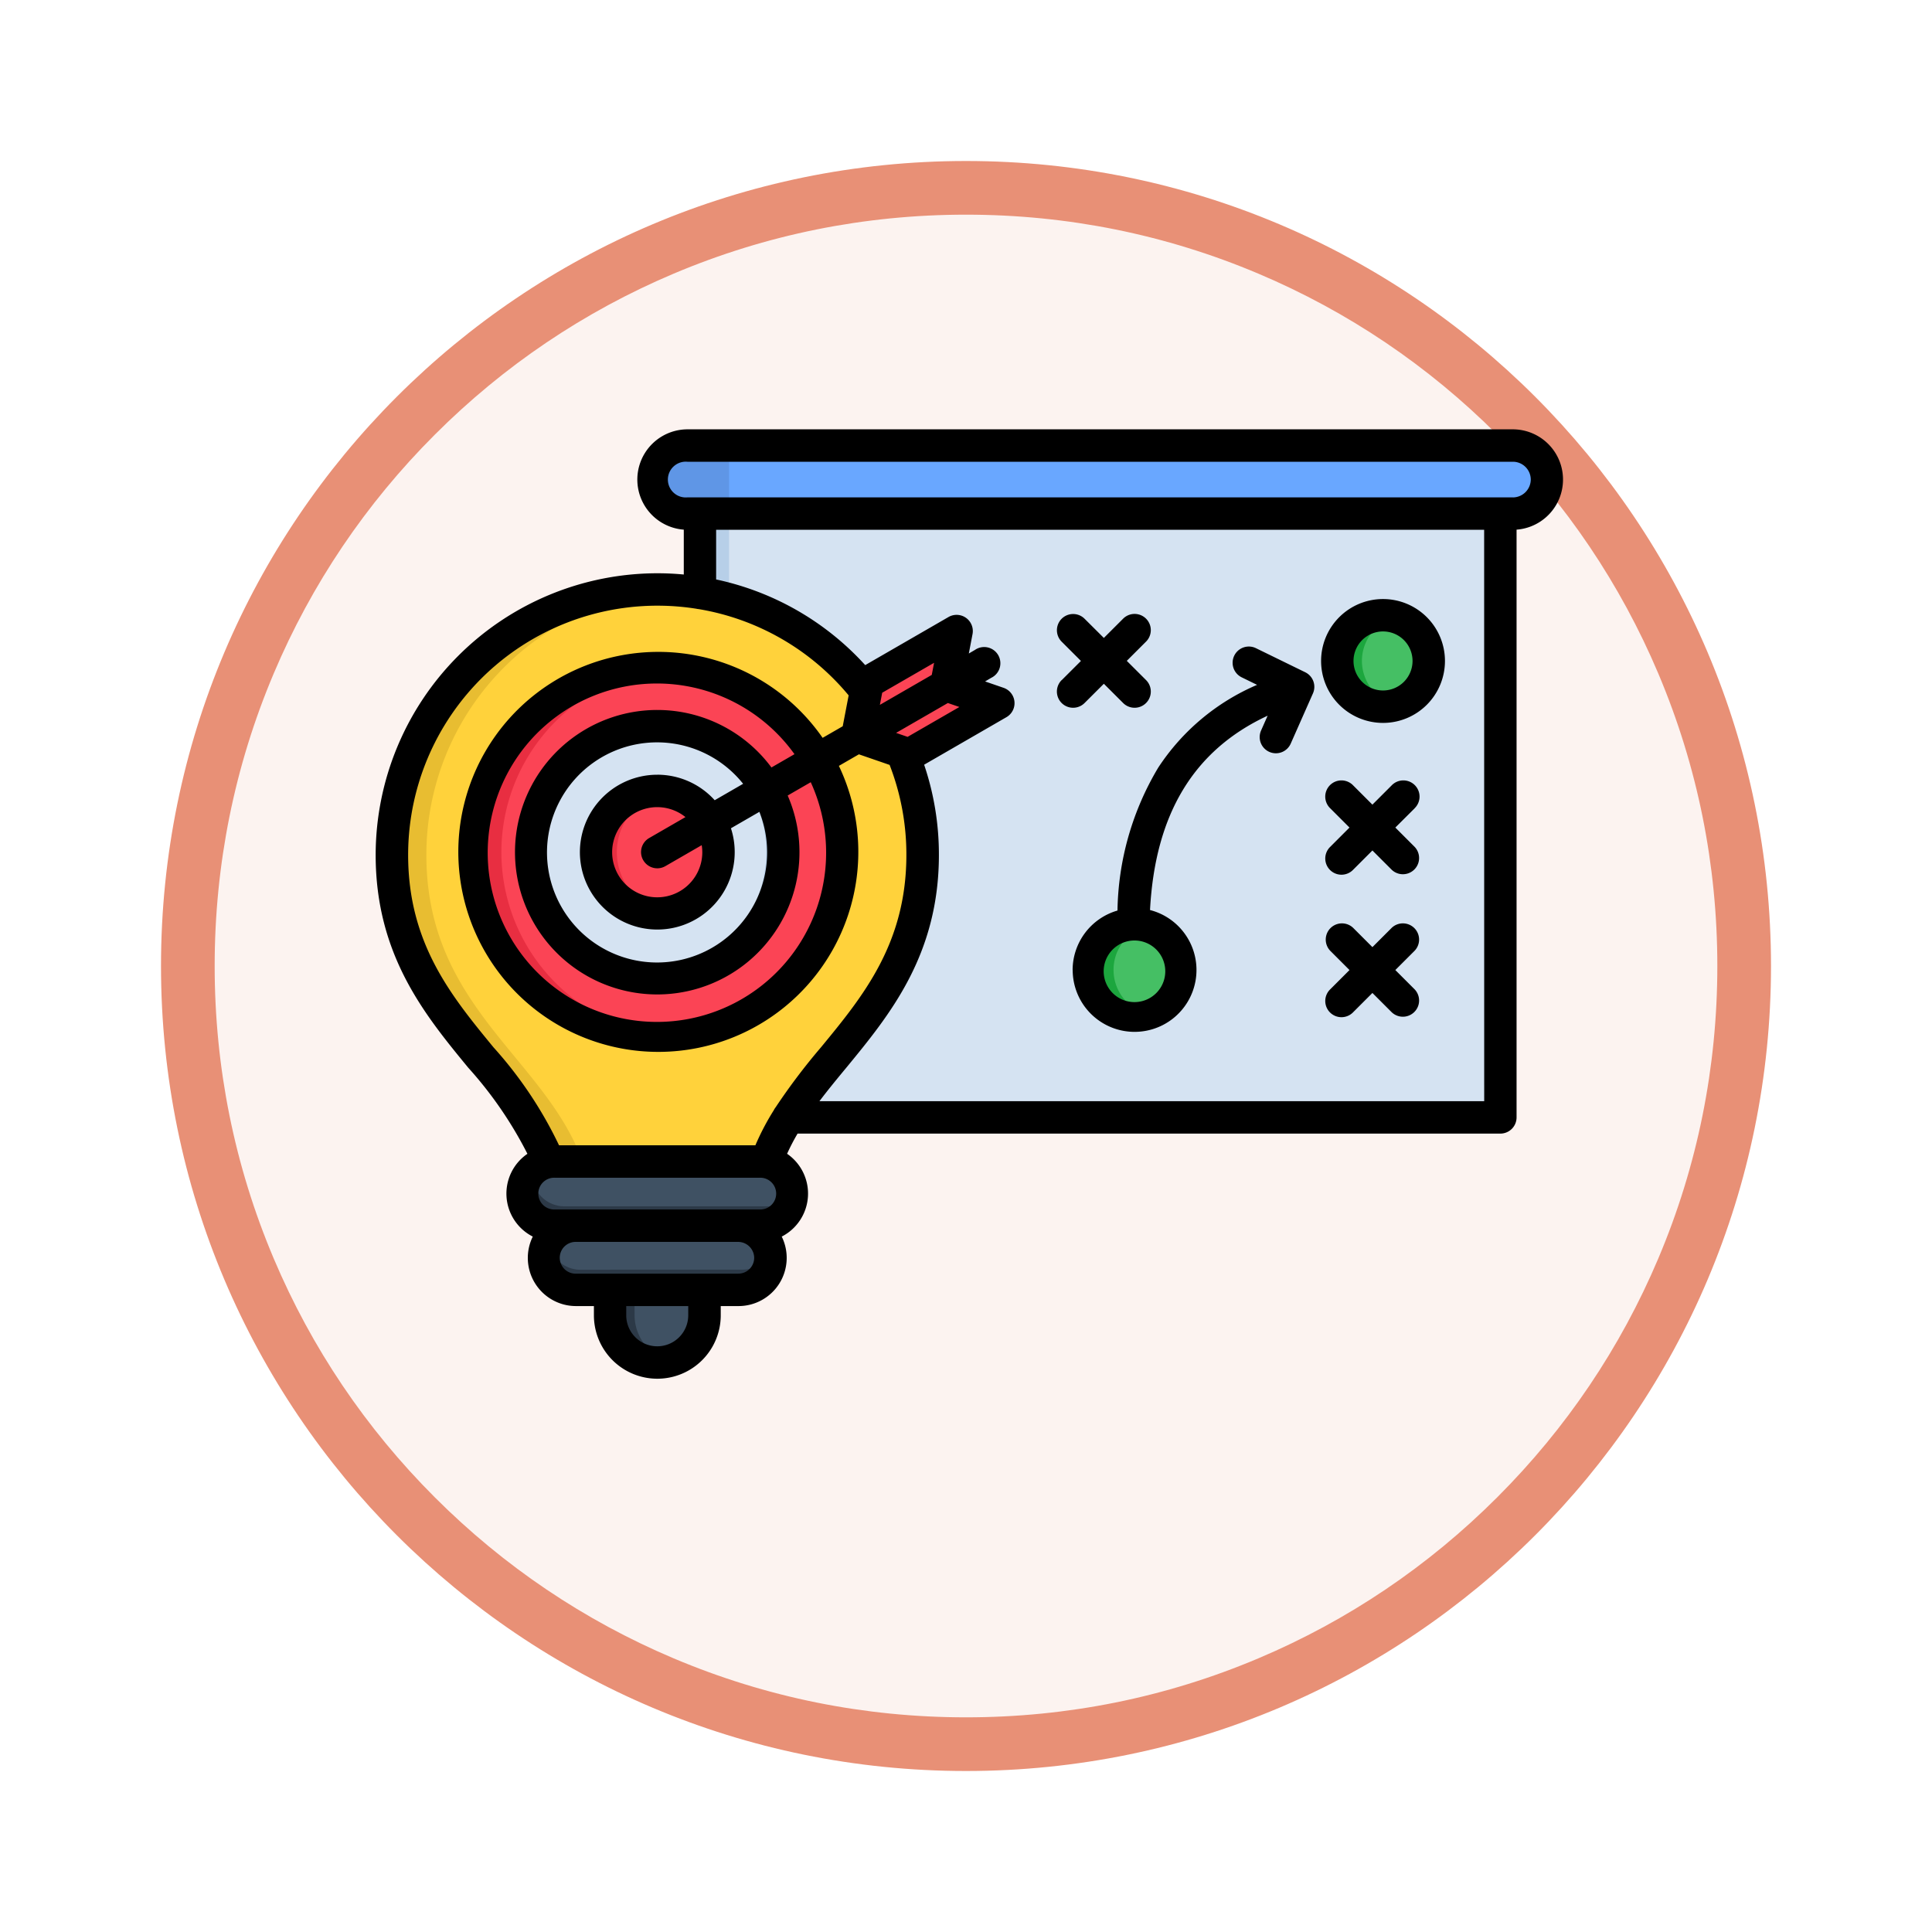 <svg xmlns="http://www.w3.org/2000/svg" xmlns:xlink="http://www.w3.org/1999/xlink" width="108" height="108" viewBox="0 0 108 108">
  <defs>
    <filter id="Trazado_982547" x="0" y="0" width="108" height="108" filterUnits="userSpaceOnUse">
      <feOffset dy="3" input="SourceAlpha"/>
      <feGaussianBlur stdDeviation="3" result="blur"/>
      <feFlood flood-opacity="0.161"/>
      <feComposite operator="in" in2="blur"/>
      <feComposite in="SourceGraphic"/>
    </filter>
  </defs>
  <g id="Grupo_1162519" data-name="Grupo 1162519" transform="translate(-711 -5643)">
    <g id="Grupo_1162389" data-name="Grupo 1162389" transform="translate(561 -1306)">
      <g id="Grupo_1159290" data-name="Grupo 1159290" transform="translate(-16 5213)">
        <g id="Grupo_1154416" data-name="Grupo 1154416" transform="translate(175 1742)">
          <g id="Grupo_1153134" data-name="Grupo 1153134">
            <g id="Grupo_1149598" data-name="Grupo 1149598">
              <g id="Grupo_1148770" data-name="Grupo 1148770">
                <g id="Grupo_1146954" data-name="Grupo 1146954">
                  <g transform="matrix(1, 0, 0, 1, -9, -6)" filter="url(#Trazado_982547)">
                    <g id="Trazado_982547-2" data-name="Trazado 982547" transform="translate(9 6)" fill="#fcf3f0">
                      <path d="M 45 88.5 C 39.127 88.5 33.43 87.35 28.068 85.082 C 22.889 82.891 18.236 79.755 14.241 75.759 C 10.245 71.764 7.109 67.111 4.918 61.932 C 2.65 56.57 1.5 50.873 1.5 45 C 1.5 39.127 2.65 33.43 4.918 28.068 C 7.109 22.889 10.245 18.236 14.241 14.241 C 18.236 10.245 22.889 7.109 28.068 4.918 C 33.43 2.65 39.127 1.5 45 1.5 C 50.873 1.5 56.57 2.65 61.932 4.918 C 67.111 7.109 71.764 10.245 75.759 14.241 C 79.755 18.236 82.891 22.889 85.082 28.068 C 87.35 33.43 88.5 39.127 88.5 45 C 88.5 50.873 87.35 56.57 85.082 61.932 C 82.891 67.111 79.755 71.764 75.759 75.759 C 71.764 79.755 67.111 82.891 61.932 85.082 C 56.57 87.35 50.873 88.5 45 88.5 Z" stroke="none"/>
                      <path d="M 45 3 C 39.329 3 33.829 4.11 28.653 6.299 C 23.652 8.415 19.16 11.443 15.302 15.302 C 11.443 19.16 8.415 23.652 6.299 28.653 C 4.11 33.829 3 39.329 3 45 C 3 50.671 4.11 56.171 6.299 61.347 C 8.415 66.348 11.443 70.84 15.302 74.698 C 19.16 78.557 23.652 81.585 28.653 83.701 C 33.829 85.89 39.329 87 45 87 C 50.671 87 56.171 85.89 61.347 83.701 C 66.348 81.585 70.84 78.557 74.698 74.698 C 78.557 70.84 81.585 66.348 83.701 61.347 C 85.89 56.171 87 50.671 87 45 C 87 39.329 85.89 33.829 83.701 28.653 C 81.585 23.652 78.557 19.16 74.698 15.302 C 70.84 11.443 66.348 8.415 61.347 6.299 C 56.171 4.11 50.671 3 45 3 M 45 0 C 69.853 0 90 20.147 90 45 C 90 69.853 69.853 90 45 90 C 20.147 90 0 69.853 0 45 C 0 20.147 20.147 0 45 0 Z" stroke="none" fill="#e89076"/>
                    </g>
                  </g>
                </g>
              </g>
            </g>
          </g>
        </g>
      </g>
    </g>
    <g id="marketing-strategy_17627721" transform="translate(732 5615.661)">
      <path id="Trazado_1014388" data-name="Trazado 1014388" d="M139.808,79.883h44.743v34.761H139.808Z" transform="translate(-121.681 -24.843)" fill="#d5e3f2"/>
      <g id="Grupo_1162518" data-name="Grupo 1162518" transform="translate(0.908 52.247)">
        <path id="Trazado_1014389" data-name="Trazado 1014389" d="M101.058,383.477v4.164a2.639,2.639,0,0,0,5.278,0v-4.164a2.639,2.639,0,0,0-5.278,0Z" transform="translate(-88.864 -339.025)" fill="#3f5163" fill-rule="evenodd"/>
        <path id="Trazado_1014390" data-name="Trazado 1014390" d="M36.672,135.252a14.833,14.833,0,0,0-29.667,0c0,9.633,8.471,11.974,9.28,19.541a1.32,1.32,0,0,0,1.316,1.183h8.475a1.316,1.316,0,0,0,1.312-1.183c.812-7.567,9.283-9.908,9.283-19.541Z" transform="translate(-7.005 -112.37)" fill="#ffd23b" fill-rule="evenodd"/>
        <path id="Trazado_1014391" data-name="Trazado 1014391" d="M76.639,367.005H65.18a1.794,1.794,0,1,0,0,3.587H76.639a1.794,1.794,0,1,0,0-3.587Z" transform="translate(-56.076 -326.985)" fill="#3f5163" fill-rule="evenodd"/>
        <path id="Trazado_1014392" data-name="Trazado 1014392" d="M83.484,394.667H74.421a1.794,1.794,0,1,0,0,3.587h9.063a1.794,1.794,0,1,0,0-3.588Z" transform="translate(-64.119 -351.061)" fill="#3f5163" fill-rule="evenodd"/>
        <path id="Trazado_1014393" data-name="Trazado 1014393" d="M52.036,174.583A10.334,10.334,0,1,0,41.7,164.249a10.333,10.333,0,0,0,10.335,10.334Z" transform="translate(-37.202 -141.524)" fill="#fb4455" fill-rule="evenodd"/>
        <path id="Trazado_1014394" data-name="Trazado 1014394" d="M74.142,193.4a7.04,7.04,0,1,0-7.042-7.041,7.04,7.04,0,0,0,7.042,7.041Z" transform="translate(-59.308 -163.633)" fill="#d5e3f2" fill-rule="evenodd"/>
        <path id="Trazado_1014395" data-name="Trazado 1014395" d="M98.442,214.086a3.42,3.42,0,1,0-3.422-3.422A3.42,3.42,0,0,0,98.442,214.086Z" transform="translate(-83.608 -187.94)" fill="#fb4455" fill-rule="evenodd"/>
        <path id="Trazado_1014396" data-name="Trazado 1014396" d="M121.638,58.34h46.15a1.9,1.9,0,0,1,0,3.8h-46.15a1.9,1.9,0,0,1,0-3.8Z" transform="translate(-105.122 -58.34)" fill="#69a7ff" fill-rule="evenodd"/>
        <path id="Trazado_1014397" data-name="Trazado 1014397" d="M414.6,134.053a2.556,2.556,0,1,1,2.558,2.558A2.556,2.556,0,0,1,414.6,134.053Z" transform="translate(-361.753 -122.014)" fill="#45bf64" fill-rule="evenodd"/>
        <path id="Trazado_1014398" data-name="Trazado 1014398" d="M307.505,267.314a2.554,2.554,0,1,1,2.554,2.554A2.554,2.554,0,0,1,307.505,267.314Z" transform="translate(-268.544 -237.997)" fill="#45bf64" fill-rule="evenodd"/>
        <path id="Trazado_1014399" data-name="Trazado 1014399" d="M210.552,145.212l-2.911-1,.581-3.032,4.973-2.87-.581,3.032,2.911,1Z" transform="translate(-181.628 -127.938)" fill="#fb4455" fill-rule="evenodd"/>
        <path id="Trazado_1014400" data-name="Trazado 1014400" d="M8.931,135.252a14.835,14.835,0,0,1,13.871-14.8c-.32-.022-.64-.029-.963-.029A14.833,14.833,0,0,0,7,135.252c0,8.552,6.674,11.357,8.74,17.175a1.7,1.7,0,0,1,.364-.037H17.66c-2.08-5.792-8.729-8.6-8.729-17.138Z" transform="translate(-7.005 -112.37)" fill="#e8bd31" fill-rule="evenodd"/>
        <path id="Trazado_1014401" data-name="Trazado 1014401" d="M43.329,164.255a10.339,10.339,0,0,1,9.523-10.3c-.265-.018-.537-.029-.809-.029a10.333,10.333,0,1,0,0,20.666c.272,0,.544-.012.809-.03A10.339,10.339,0,0,1,43.329,164.255Z" transform="translate(-37.209 -141.531)" fill="#e82e41" fill-rule="evenodd"/>
        <path id="Trazado_1014402" data-name="Trazado 1014402" d="M124.705,212.743l-.786.452a7.042,7.042,0,0,1-6.193,9.28c.158.011.316.015.478.015a6.942,6.942,0,0,0,2.386-.415,7.043,7.043,0,0,0,4.116-9.332Z" transform="translate(-103.37 -192.724)" fill="#b7cfe8" fill-rule="evenodd"/>
        <path id="Trazado_1014403" data-name="Trazado 1014403" d="M123.118,182.48l.68-.393a7,7,0,0,0-5.594-2.764c-.162,0-.32,0-.478.015A7.025,7.025,0,0,1,123.118,182.48Z" transform="translate(-103.37 -163.637)" fill="#b7cfe8" fill-rule="evenodd"/>
        <path id="Trazado_1014404" data-name="Trazado 1014404" d="M96.194,210.662a3.421,3.421,0,0,1,2.841-3.37,3.339,3.339,0,0,0-.581-.048,3.42,3.42,0,1,0,0,6.84,3.351,3.351,0,0,0,.581-.048A3.422,3.422,0,0,1,96.194,210.662Z" transform="translate(-83.621 -187.938)" fill="#e82e41" fill-rule="evenodd"/>
        <path id="Trazado_1014405" data-name="Trazado 1014405" d="M65.367,372.952a1.8,1.8,0,0,1-1.455-1.761,1.638,1.638,0,0,1,.011-.191,1.779,1.779,0,0,0-.537,1.275,1.8,1.8,0,0,0,1.794,1.794H76.639a1.8,1.8,0,0,0,1.782-1.6,1.785,1.785,0,0,1-1.257.519H65.705a2.081,2.081,0,0,1-.338-.033Z" transform="translate(-56.076 -330.462)" fill="#2c3947" fill-rule="evenodd"/>
        <path id="Trazado_1014406" data-name="Trazado 1014406" d="M76.311,403.058H74.657a1.8,1.8,0,0,1-1.783-1.584,1.792,1.792,0,0,0,1.544,2.7h9.063a1.8,1.8,0,0,0,1.794-1.794,1.938,1.938,0,0,0-.011-.21,1.805,1.805,0,0,1-1.543.882H76.311Z" transform="translate(-64.117 -356.985)" fill="#2c3947" fill-rule="evenodd"/>
        <path id="Trazado_1014407" data-name="Trazado 1014407" d="M102.425,422.337h-1.367v1.422A2.646,2.646,0,0,0,103.7,426.4a2.619,2.619,0,0,0,.684-.088,2.654,2.654,0,0,1-1.955-2.551Z" transform="translate(-88.864 -375.143)" fill="#2c3947" fill-rule="evenodd"/>
        <path id="Trazado_1014408" data-name="Trazado 1014408" d="M141.436,92.471V87.679h-1.628v4.432A14.905,14.905,0,0,1,141.436,92.471Z" transform="translate(-122.589 -83.875)" fill="#b7cfe8" fill-rule="evenodd"/>
        <path id="Trazado_1014409" data-name="Trazado 1014409" d="M122.328,62.144h1.628v-3.8h-2.33a1.9,1.9,0,1,0,0,3.8Z" transform="translate(-105.109 -58.34)" fill="#5f96e6" fill-rule="evenodd"/>
        <path id="Trazado_1014410" data-name="Trazado 1014410" d="M208.9,141.779l4.079-2.352.213-1.121-4.973,2.87-.092.481-.261,1.375-.228,1.176.746.257.371-1.944v0Z" transform="translate(-181.628 -127.938)" fill="#e82e41" fill-rule="evenodd"/>
        <path id="Trazado_1014411" data-name="Trazado 1014411" d="M309.085,266.26a2.559,2.559,0,0,1,1.65-1.433,2.485,2.485,0,0,0-.687-.1,2.556,2.556,0,1,0,0,5.112,2.486,2.486,0,0,0,.687-.1,2.551,2.551,0,0,1-1.863-2.459,2.592,2.592,0,0,1,.213-1.029Z" transform="translate(-268.532 -237.971)" fill="#1ca63e" fill-rule="evenodd"/>
        <path id="Trazado_1014412" data-name="Trazado 1014412" d="M416.205,133.031a2.56,2.56,0,0,1,1.65-1.433,2.5,2.5,0,0,0-.687-.1,2.556,2.556,0,1,0,0,5.112,2.5,2.5,0,0,0,.687-.1,2.559,2.559,0,0,1-1.867-2.462A2.514,2.514,0,0,1,416.205,133.031Z" transform="translate(-361.764 -122.016)" fill="#1ca63e" fill-rule="evenodd"/>
      </g>
      <path id="Trazado_1014413" data-name="Trazado 1014413" d="M63.577,51.339H17.424a2.808,2.808,0,0,0-.2,5.608v2.508c-.489-.046-.982-.07-1.479-.07A15.76,15.76,0,0,0,0,75.129c0,5.6,2.749,8.944,5.175,11.895a22.135,22.135,0,0,1,3.308,4.814,2.695,2.695,0,0,0,.3,4.627,2.693,2.693,0,0,0,2.422,3.884H12.2v.516a3.545,3.545,0,0,0,7.09,0v-.516h.987a2.693,2.693,0,0,0,2.422-3.884,2.7,2.7,0,0,0,.3-4.629,11.959,11.959,0,0,1,.586-1.128H62.871a.906.906,0,0,0,.906-.906V56.947a2.808,2.808,0,0,0-.2-5.608Zm-57,34.534c-2.341-2.849-4.762-5.795-4.762-10.744A13.935,13.935,0,0,1,17.92,61.367a.9.9,0,0,0,.134.021,13.862,13.862,0,0,1,8.386,4.823l-.331,1.726-1.124.648a11.18,11.18,0,1,0,.909,1.567l1.119-.646,1.717.592a13.817,13.817,0,0,1,.937,5.03c0,4.951-2.422,7.9-4.765,10.746a35.076,35.076,0,0,0-2.541,3.36.912.912,0,0,0-.107.17,14.085,14.085,0,0,0-1.027,1.956H10.249a22.825,22.825,0,0,0-3.675-5.489Zm8.381-10.449a.905.905,0,0,0,1.238.332l2.03-1.172a2.494,2.494,0,0,1,.033.387,2.52,2.52,0,1,1-.941-1.956l-2.029,1.171A.906.906,0,0,0,14.956,75.424Zm.785-4.777a4.327,4.327,0,1,0,4.117,2.993l1.59-.918a6.153,6.153,0,1,1-.909-1.568l-1.589.918a4.319,4.319,0,0,0-3.209-1.426Zm0-3.62a7.951,7.951,0,1,0,7.289,4.782l1.289-.744a9.459,9.459,0,1,1-.909-1.567l-1.288.743a7.943,7.943,0,0,0-6.381-3.214Zm15.343-1.96-2.9,1.674.13-.678,2.9-1.673Zm.9,1.571.644.222-2.894,1.67-.644-.222ZM17.473,100.865a1.733,1.733,0,0,1-3.466,0v-.516h3.466Zm2.8-2.328H11.208a.888.888,0,1,1,0-1.775h9.064a.9.9,0,0,1,.888.888.889.889,0,0,1-.888.887Zm1.2-3.587H10.01a.888.888,0,1,1,0-1.775H21.471a.888.888,0,1,1,0,1.775Zm40.495-6.055H24.808c.472-.625.978-1.241,1.5-1.87,2.427-2.952,5.177-6.3,5.177-11.9a15.64,15.64,0,0,0-.825-5.038l4.6-2.657a.906.906,0,0,0-.158-1.641l-1.035-.357.34-.2A.906.906,0,1,0,33.5,63.67l-.342.2.207-1.084a.906.906,0,0,0-1.343-.955l-4.656,2.688a15.651,15.651,0,0,0-8.334-4.788V56.955H61.965Zm1.612-33.752H17.424a1,1,0,1,1,0-1.992H63.577a1,1,0,0,1,.994,1,1.007,1.007,0,0,1-.994.994Zm-5.5,17.381L57,73.6l1.076,1.076a.906.906,0,0,1-1.281,1.281l-1.076-1.076-1.076,1.076a.906.906,0,1,1-1.281-1.281L54.437,73.6l-1.076-1.076a.906.906,0,1,1,1.281-1.281l1.076,1.076,1.076-1.076a.906.906,0,1,1,1.281,1.281ZM38.964,81.565a3.46,3.46,0,1,0,4.323-3.355c.285-5.368,2.445-8.943,6.574-10.863l-.362.819a.906.906,0,1,0,1.657.733l1.239-2.8a.906.906,0,0,0-.431-1.18l-2.753-1.345a.906.906,0,0,0-.8,1.628l.861.421a12.447,12.447,0,0,0-5.527,4.628,16.034,16.034,0,0,0-2.277,7.988,3.469,3.469,0,0,0-2.508,3.329Zm3.461-1.652a1.722,1.722,0,1,1-.014,0Zm15.651.576L57,81.565l1.076,1.076a.906.906,0,0,1-1.281,1.281l-1.076-1.076-1.076,1.076a.906.906,0,1,1-1.281-1.281l1.076-1.076-1.076-1.076a.906.906,0,0,1,1.281-1.281l1.076,1.076,1.076-1.076a.906.906,0,0,1,1.281,1.281ZM38.348,65.361l1.077-1.075L38.348,63.21a.906.906,0,1,1,1.281-1.282L40.706,63l1.078-1.077a.906.906,0,0,1,1.281,1.282l-1.077,1.076,1.077,1.075a.906.906,0,0,1-1.281,1.282l-1.078-1.076-1.078,1.076a.906.906,0,1,1-1.281-1.282ZM56.314,67.75a3.462,3.462,0,1,0-3.464-3.463A3.462,3.462,0,0,0,56.314,67.75Zm0-5.113a1.65,1.65,0,1,1-1.652,1.649,1.65,1.65,0,0,1,1.652-1.649Z"/>
    </g>
  </g>
</svg>
